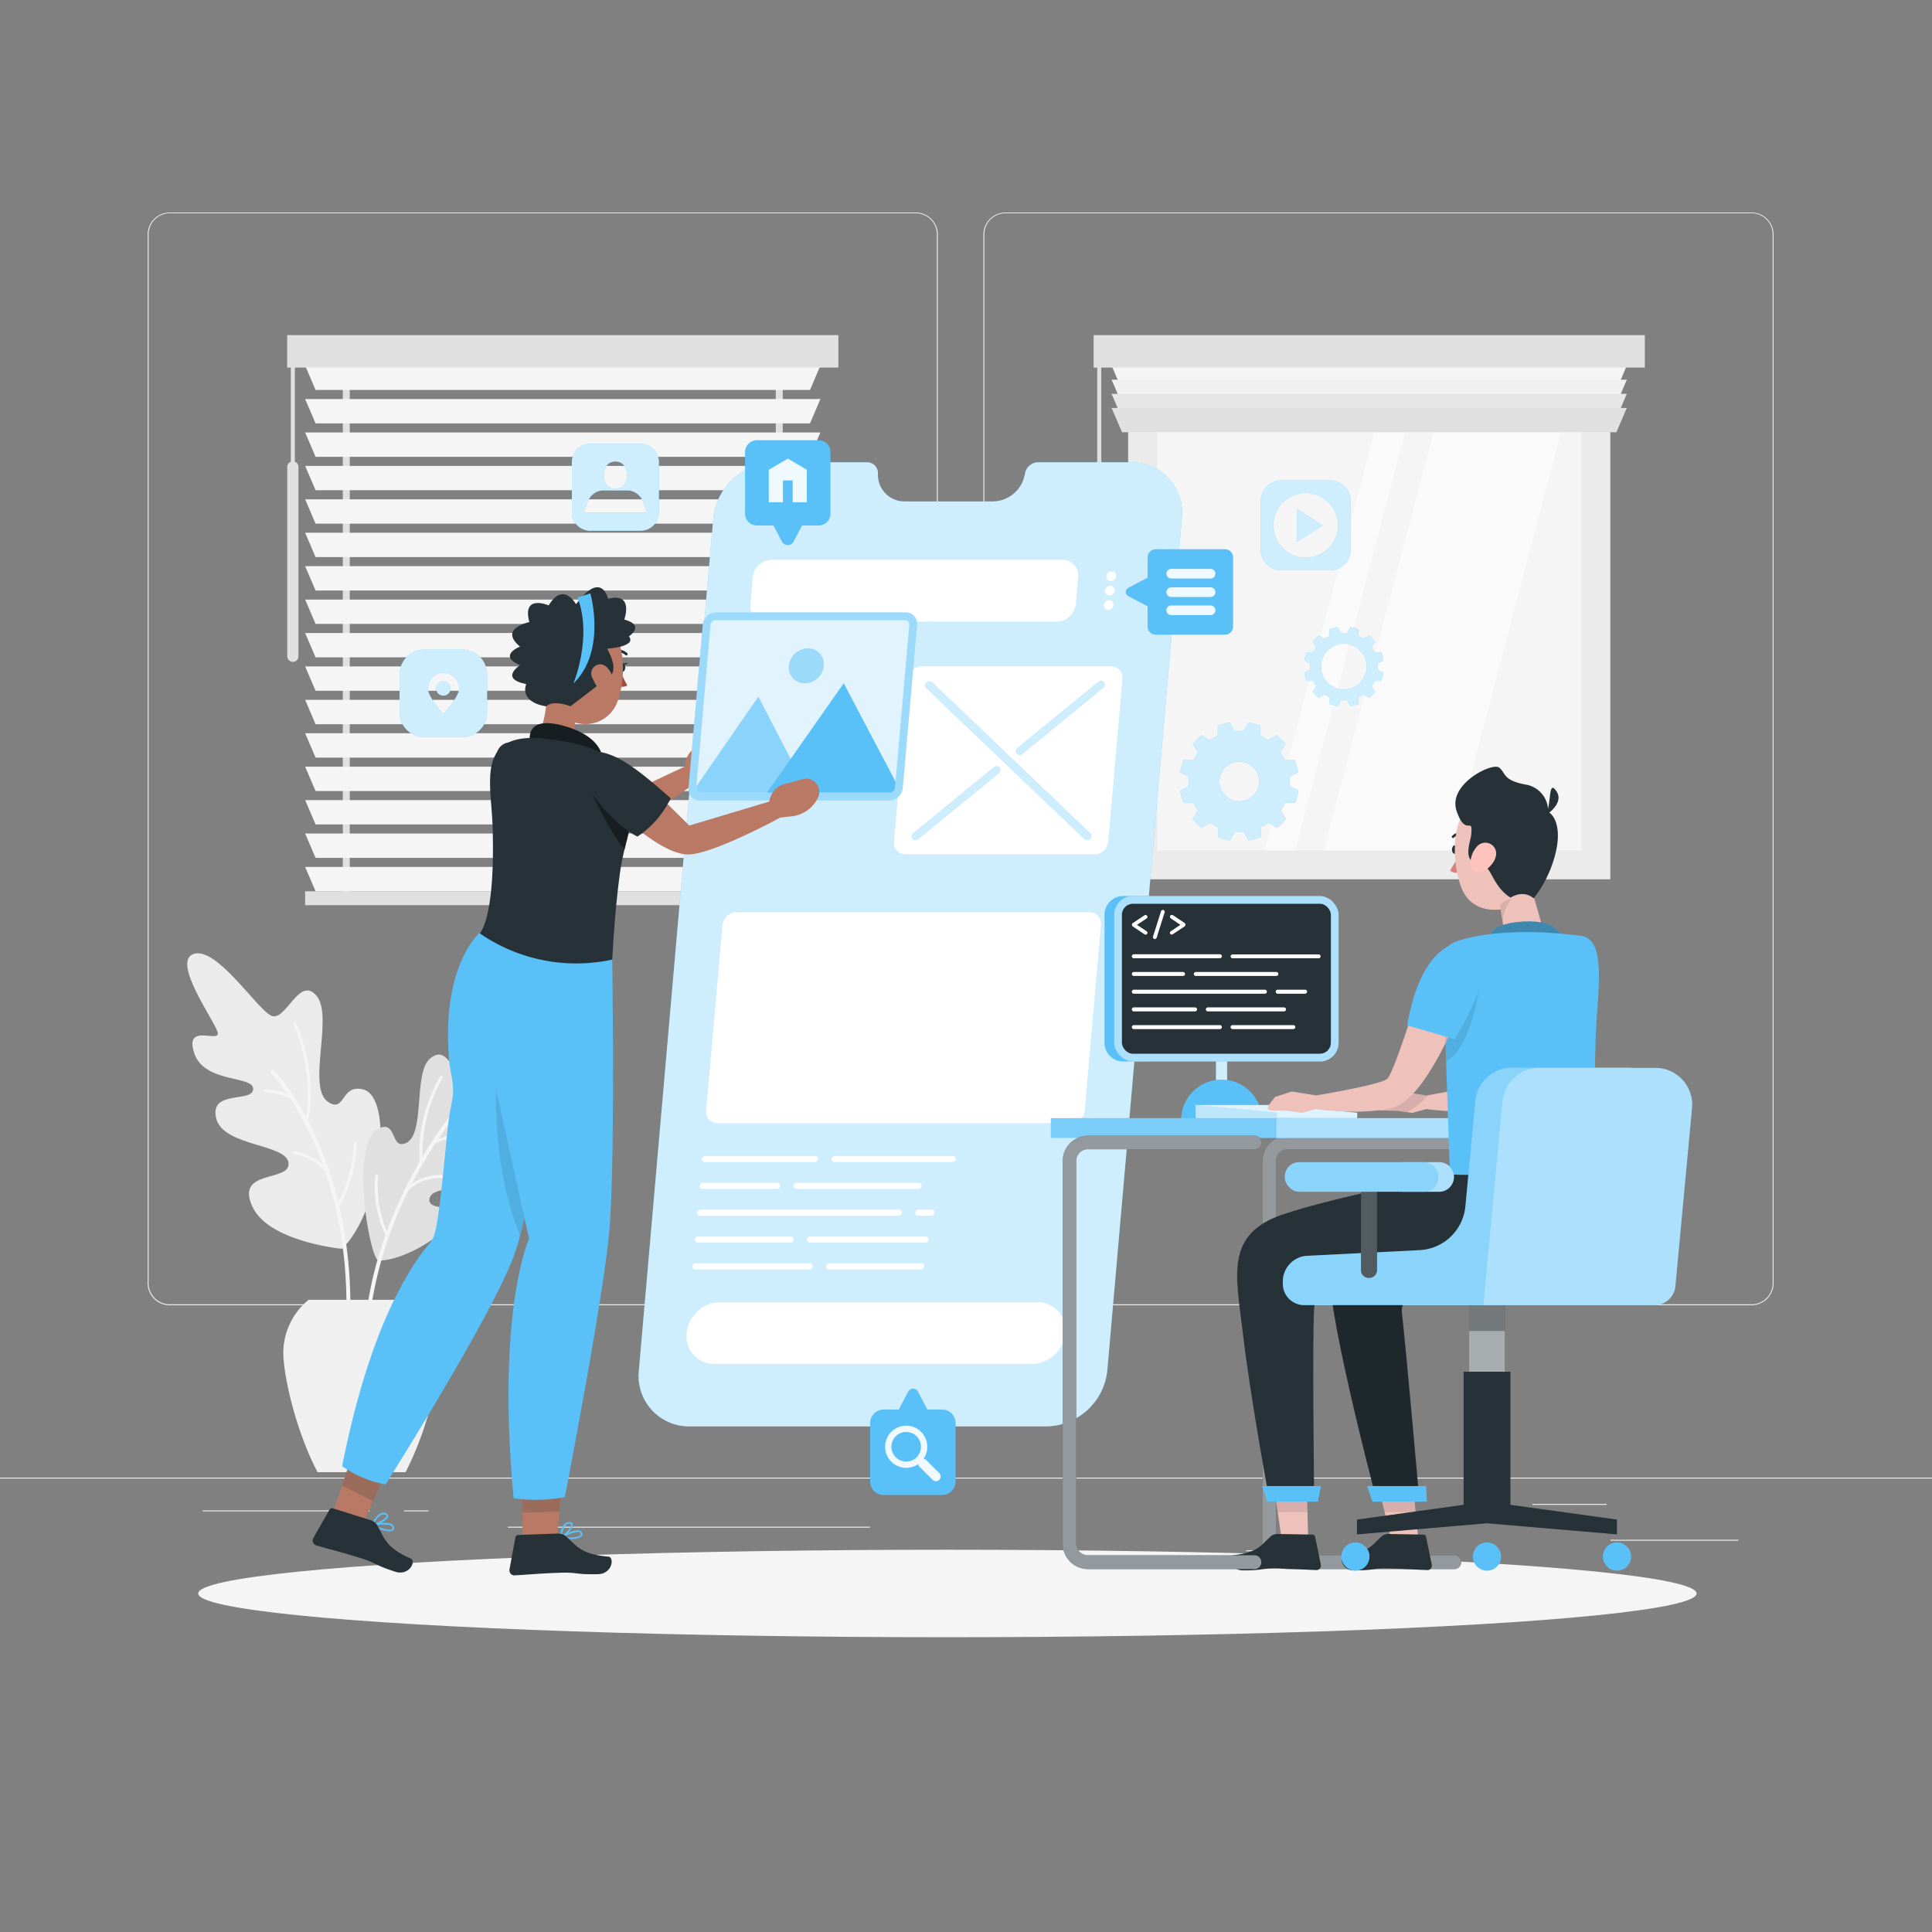 <svg xmlns="http://www.w3.org/2000/svg" viewBox="0 0 500 500"><rect x="0" y="0" width="500" height="500" fill="#808080" stroke="none"/><g id="freepik--background-complete--inject-2"><rect x="416.78" y="398.49" width="33.12" height="0.25" style="fill:#ebebeb"></rect><rect x="322.53" y="401.21" width="8.69" height="0.25" style="fill:#ebebeb"></rect><rect x="396.59" y="389.21" width="19.19" height="0.25" style="fill:#ebebeb"></rect><rect x="52.46" y="390.89" width="43.19" height="0.25" style="fill:#ebebeb"></rect><rect x="104.56" y="390.89" width="6.33" height="0.25" style="fill:#ebebeb"></rect><rect x="131.47" y="395.11" width="93.68" height="0.25" style="fill:#ebebeb"></rect><path d="M237,337.8H43.92a5.71,5.71,0,0,1-5.71-5.71V60.66A5.71,5.71,0,0,1,43.92,55H237a5.71,5.71,0,0,1,5.71,5.71V332.09A5.71,5.71,0,0,1,237,337.8ZM43.92,55.2a5.47,5.47,0,0,0-5.46,5.46V332.09a5.47,5.47,0,0,0,5.46,5.46H237a5.47,5.47,0,0,0,5.46-5.46V60.66A5.47,5.47,0,0,0,237,55.2Z" style="fill:#ebebeb"></path><path d="M453.31,337.8H260.21a5.72,5.72,0,0,1-5.71-5.71V60.66A5.72,5.72,0,0,1,260.21,55h193.1A5.71,5.71,0,0,1,459,60.66V332.09A5.71,5.71,0,0,1,453.31,337.8ZM260.21,55.2a5.47,5.47,0,0,0-5.46,5.46V332.09a5.47,5.47,0,0,0,5.46,5.46h193.1a5.47,5.47,0,0,0,5.46-5.46V60.66a5.47,5.47,0,0,0-5.46-5.46Z" style="fill:#ebebeb"></path><rect y="382.4" width="500" height="0.25" style="fill:#ebebeb"></rect><rect x="291.96" y="94.67" width="124.79" height="132.89" style="fill:#ebebeb"></rect><rect x="299.46" y="102.17" width="109.79" height="117.89" style="fill:#f5f5f5"></rect><polygon points="342.55 220.06 375.55 220.06 406.53 102.17 373.53 102.17 342.55 220.06" style="fill:#fafafa"></polygon><polygon points="358.2 102.17 327.22 220.06 335.22 220.06 366.2 102.17 358.2 102.17" style="fill:#fafafa"></polygon><polygon points="418.32 100.92 290.38 100.92 287.68 94.62 421.02 94.62 418.32 100.92" style="fill:#f5f5f5"></polygon><polygon points="418.32 104.57 290.38 104.57 287.68 98.27 421.02 98.27 418.32 104.57" style="fill:#f0f0f0"></polygon><polygon points="418.32 108.22 290.38 108.22 287.68 101.92 421.02 101.92 418.32 108.22" style="fill:#e6e6e6"></polygon><polygon points="418.32 111.87 290.38 111.87 287.68 105.57 421.02 105.57 418.32 111.87" style="fill:#e0e0e0"></polygon><rect x="283.03" y="86.73" width="142.65" height="8.4" style="fill:#e0e0e0"></rect><path d="M284.49,171.29h0a1.45,1.45,0,0,1-1.45-1.45v-49a1.45,1.45,0,0,1,1.45-1.45h0a1.45,1.45,0,0,1,1.45,1.45v49A1.45,1.45,0,0,1,284.49,171.29Z" style="fill:#e0e0e0"></path><rect x="283.96" y="93.45" width="1.05" height="29.1" style="fill:#e0e0e0"></rect><rect x="88.72" y="92.1" width="1.8" height="140.37" style="fill:#e0e0e0"></rect><rect x="200.77" y="92.1" width="1.8" height="140.37" style="fill:#e0e0e0"></rect><polygon points="209.63 100.92 81.67 100.92 78.97 94.62 212.32 94.62 209.63 100.92" style="fill:#f5f5f5"></polygon><polygon points="209.63 109.57 81.67 109.57 78.97 103.27 212.32 103.27 209.63 109.57" style="fill:#f5f5f5"></polygon><polygon points="209.63 118.22 81.67 118.22 78.97 111.92 212.32 111.92 209.63 118.22" style="fill:#f5f5f5"></polygon><polygon points="209.63 126.87 81.67 126.87 78.97 120.57 212.32 120.57 209.63 126.87" style="fill:#f5f5f5"></polygon><polygon points="209.63 135.52 81.67 135.52 78.97 129.22 212.32 129.22 209.63 135.52" style="fill:#f5f5f5"></polygon><polygon points="209.63 144.17 81.67 144.17 78.97 137.87 212.32 137.87 209.63 144.17" style="fill:#f5f5f5"></polygon><polygon points="209.63 152.82 81.67 152.82 78.97 146.52 212.32 146.52 209.63 152.82" style="fill:#f5f5f5"></polygon><polygon points="209.63 161.47 81.67 161.47 78.97 155.17 212.32 155.17 209.63 161.47" style="fill:#f5f5f5"></polygon><polygon points="209.63 170.12 81.67 170.12 78.97 163.82 212.32 163.82 209.63 170.12" style="fill:#f5f5f5"></polygon><polygon points="209.63 178.77 81.67 178.77 78.97 172.47 212.32 172.47 209.63 178.77" style="fill:#f5f5f5"></polygon><polygon points="209.63 187.42 81.67 187.42 78.97 181.12 212.32 181.12 209.63 187.42" style="fill:#f5f5f5"></polygon><polygon points="209.63 196.06 81.67 196.06 78.97 189.76 212.32 189.76 209.63 196.06" style="fill:#f5f5f5"></polygon><polygon points="209.63 204.72 81.67 204.72 78.97 198.41 212.32 198.41 209.63 204.72" style="fill:#f5f5f5"></polygon><polygon points="209.63 213.36 81.67 213.36 78.97 207.06 212.32 207.06 209.63 213.36" style="fill:#f5f5f5"></polygon><polygon points="209.63 222.01 81.67 222.01 78.97 215.71 212.32 215.71 209.63 222.01" style="fill:#f5f5f5"></polygon><polygon points="209.63 230.66 81.67 230.66 78.97 224.36 212.32 224.36 209.63 230.66" style="fill:#f5f5f5"></polygon><rect x="78.97" y="230.66" width="133.35" height="3.6" style="fill:#e0e0e0"></rect><rect x="74.32" y="86.73" width="142.65" height="8.4" style="fill:#e0e0e0"></rect><path d="M75.79,171.29h0a1.45,1.45,0,0,1-1.45-1.45v-49a1.45,1.45,0,0,1,1.45-1.45h0a1.45,1.45,0,0,1,1.45,1.45v49A1.45,1.45,0,0,1,75.79,171.29Z" style="fill:#e0e0e0"></path><rect x="75.26" y="93.45" width="1.05" height="29.1" style="fill:#e0e0e0"></rect><path d="M89.32,322.38c-.12.13.55,1.07-2.19.66-6.75-1-18.5-3.75-21.77-10.69-4.67-9.91,9.81-6.29,9.31-11.36s-17-4.19-18.73-11.62,9.43-3.89,9.58-7.51-12.73-1.38-15.29-9.4,7.18-2.11,6.06-5.45-12-18.41-6.09-20.16S66.12,260.57,70,262.76s7.28-10.44,11.88-5.1-2.7,24,3.16,27.61c4.37,2.7,3.14-4.73,8.9-3.34C101.73,283.81,99.1,311.44,89.32,322.38Z" style="fill:#ebebeb"></path><path d="M68.49,281.9a23.39,23.39,0,0,1,5.83,1.19,45.59,45.59,0,0,0-4.15-5.33.5.5,0,0,1,.71-.7,58.8,58.8,0,0,1,8.31,12.06c2.13-12.79-3.23-24-3.29-24.08a.38.38,0,0,1,.68-.33c.06.12,5.77,12.05,3.18,25.47.69,1.31,1.39,2.72,2.07,4.23a94.8,94.8,0,0,1,5.71,16.72,34.44,34.44,0,0,0,4-15.27.37.37,0,0,1,.38-.36.38.38,0,0,1,.37.39,34.57,34.57,0,0,1-4.47,16.29,116.42,116.42,0,0,1,2.53,34.45.5.5,0,0,1-.53.47h-.06a.49.49,0,0,1-.4-.53c1.23-18-1.45-32.41-5.17-43.35a13.74,13.74,0,0,0-8-4.55.39.39,0,0,1-.31-.43.37.37,0,0,1,.42-.32,14.19,14.19,0,0,1,7.28,3.62,83.6,83.6,0,0,0-8.52-17.33,20.77,20.77,0,0,0-6.63-1.56.38.38,0,0,1-.35-.4A.37.37,0,0,1,68.49,281.9Z" style="fill:#f5f5f5"></path><path d="M98,326.21c5.61.1,15.19-5.11,19-10.17s-6.92-2-5.82-6,14.34-1.05,16.78-6.84-7.1-4.45-6.72-7.41,10.27-2.35,13.44-8.5-5.52-2.7-4.16-5.25,12.27-13.27,7.71-15.5-14.79,8.93-18.21,10.18-4.23-6.47-8.69-2.78-1.12,19.81-6.36,21.94c-3.91,1.59-2.25-5.8-6.75-3.93C90.26,295.22,95.69,326.16,98,326.21Z" style="fill:#e0e0e0"></path><g style="opacity:0.3"><path d="M98,326.21c5.61.1,15.19-5.11,19-10.17s-6.92-2-5.82-6,14.34-1.05,16.78-6.84-7.1-4.45-6.72-7.41,10.27-2.35,13.44-8.5-5.52-2.7-4.16-5.25,12.27-13.27,7.71-15.5-14.79,8.93-18.21,10.18-4.23-6.47-8.69-2.78-1.12,19.81-6.36,21.94c-3.91,1.59-2.25-5.8-6.75-3.93C90.26,295.22,95.69,326.16,98,326.21Z" style="fill:#e0e0e0"></path></g><path d="M99.82,319.48a.38.38,0,0,1-.2-.17,29.47,29.47,0,0,1-2.52-15,.38.38,0,1,1,.75.06,30,30,0,0,0,2.27,14.28,115.29,115.29,0,0,1,8.54-18.06c-1-12,5.18-21.9,5.24-22a.37.37,0,1,1,.63.4,39,39,0,0,0-5.19,20.44,104.79,104.79,0,0,1,14.34-19.17.5.5,0,1,1,.7.71,97.48,97.48,0,0,0-10.95,13.84A29.62,29.62,0,0,1,124,292.91a.38.38,0,0,1,.36.39.37.37,0,0,1-.37.36h0a28.81,28.81,0,0,0-11.31,2.21,120,120,0,0,0-6.1,10.49,12.67,12.67,0,0,1,10.46-1.84.38.38,0,0,1,.27.46.37.37,0,0,1-.46.26,12.1,12.1,0,0,0-11.06,2.68A101.71,101.71,0,0,0,95,349a.5.5,0,0,1-.5.48h0A.5.5,0,0,1,94,349,98.68,98.68,0,0,1,99.82,319.48Z" style="fill:#f5f5f5"></path><path d="M82.19,381c-5.35-10.06-8.87-24.6-8.87-31a17.8,17.8,0,0,1,6.54-13.61h27.41A17.8,17.8,0,0,1,113.81,350c0,6.38-3.52,20.92-8.87,31Z" style="fill:#f0f0f0"></path></g><g id="freepik--Shadow--inject-2"><ellipse id="freepik--path--inject-2" cx="245.18" cy="412.39" rx="193.89" ry="11.32" style="fill:#f5f5f5"></ellipse></g><g id="freepik--Screen--inject-2"><path d="M292.65,119.64h-24a3.5,3.5,0,0,0-3.34,2.73l-.16.75a8.5,8.5,0,0,1-8.14,6.65h-22.8a6.85,6.85,0,0,1-7-6.65l0-.75a2.8,2.8,0,0,0-2.86-2.73h-24a16.12,16.12,0,0,0-15.75,14.48L165.34,354.66a13.06,13.06,0,0,0,13.21,14.49h92.27a16.13,16.13,0,0,0,15.75-14.49l19.3-220.54A13.06,13.06,0,0,0,292.65,119.64Z" style="fill:#59C1F8"></path><path d="M292.65,119.64h-24a3.5,3.5,0,0,0-3.34,2.73l-.16.75a8.5,8.5,0,0,1-8.14,6.65h-22.8a6.85,6.85,0,0,1-7-6.65l0-.75a2.8,2.8,0,0,0-2.86-2.73h-24a16.12,16.12,0,0,0-15.75,14.48L165.34,354.66a13.06,13.06,0,0,0,13.21,14.49h92.27a16.13,16.13,0,0,0,15.75-14.49l19.3-220.54A13.06,13.06,0,0,0,292.65,119.64Z" style="fill:#fff;opacity:0.7"></path><path d="M283.3,221.08h-49a2.91,2.91,0,0,1-2.94-3.22l3.69-42.19a3.58,3.58,0,0,1,3.5-3.22h49a2.9,2.9,0,0,1,2.94,3.22l-3.69,42.19A3.59,3.59,0,0,1,283.3,221.08Z" style="fill:#fff"></path><path d="M267,353H185a7.21,7.21,0,0,1-7.3-8h0a8.91,8.91,0,0,1,8.7-8h82a7.21,7.21,0,0,1,7.3,8h0A8.9,8.9,0,0,1,267,353Z" style="fill:#fff"></path><path d="M273.53,160.85H198.3a4,4,0,0,1-4.09-4.49l.61-7a5,5,0,0,1,4.88-4.48h75.23a4.05,4.05,0,0,1,4.1,4.48l-.62,7A5,5,0,0,1,273.53,160.85Z" style="fill:#fff"></path><path d="M288.83,149.12a1.39,1.39,0,0,1-1.36,1.25,1.13,1.13,0,0,1-1.14-1.25,1.38,1.38,0,0,1,1.36-1.24A1.12,1.12,0,0,1,288.83,149.12Z" style="fill:#fff"></path><path d="M288.5,152.86a1.38,1.38,0,0,1-1.35,1.25,1.13,1.13,0,0,1-1.14-1.25,1.38,1.38,0,0,1,1.35-1.25A1.13,1.13,0,0,1,288.5,152.86Z" style="fill:#fff"></path><path d="M288.18,156.59a1.39,1.39,0,0,1-1.36,1.25,1.13,1.13,0,0,1-1.14-1.25,1.39,1.39,0,0,1,1.36-1.25A1.13,1.13,0,0,1,288.18,156.59Z" style="fill:#fff"></path><path d="M277.21,290.68H185.68a2.9,2.9,0,0,1-2.94-3.22L187,239.31a3.58,3.58,0,0,1,3.5-3.22H282a2.9,2.9,0,0,1,2.93,3.22l-4.21,48.15A3.58,3.58,0,0,1,277.21,290.68Z" style="fill:#fff"></path><path d="M210.86,300.74h-28.5a.7.7,0,0,1-.71-.78h0a.87.87,0,0,1,.85-.79H211a.7.7,0,0,1,.71.79h0A.87.87,0,0,1,210.86,300.74Z" style="fill:#fff"></path><path d="M246.48,300.74H215.89a.7.7,0,0,1-.72-.78h0a.87.87,0,0,1,.85-.79h30.6a.7.7,0,0,1,.71.79h0A.87.87,0,0,1,246.48,300.74Z" style="fill:#fff"></path><path d="M201,307.69H181.76a.71.71,0,0,1-.72-.79h0a.88.88,0,0,1,.85-.79h19.28a.72.72,0,0,1,.72.79h0A.88.88,0,0,1,201,307.69Z" style="fill:#fff"></path><path d="M237.64,307.69H206.06a.71.71,0,0,1-.72-.79h0a.88.88,0,0,1,.86-.79h31.57a.71.71,0,0,1,.72.79h0A.87.87,0,0,1,237.64,307.69Z" style="fill:#fff"></path><path d="M232.54,314.63H181.15a.7.7,0,0,1-.72-.78h0a.88.88,0,0,1,.86-.79h51.39a.72.72,0,0,1,.72.79h0A.88.88,0,0,1,232.54,314.63Z" style="fill:#fff"></path><path d="M241,314.63h-3.39a.7.7,0,0,1-.72-.78h0a.87.87,0,0,1,.85-.79h3.4a.7.7,0,0,1,.71.79h0A.87.87,0,0,1,241,314.63Z" style="fill:#fff"></path><path d="M204.53,321.58h-24a.72.72,0,0,1-.72-.79h0a.88.88,0,0,1,.86-.79h24a.71.71,0,0,1,.72.79h0A.88.88,0,0,1,204.53,321.58Z" style="fill:#fff"></path><path d="M239.44,321.58H209.56a.72.72,0,0,1-.72-.79h0a.88.88,0,0,1,.86-.79h29.87a.71.71,0,0,1,.72.79h0A.88.88,0,0,1,239.44,321.58Z" style="fill:#fff"></path><path d="M209.48,328.52H179.93a.7.7,0,0,1-.71-.79h0a.87.87,0,0,1,.85-.78h29.54a.7.7,0,0,1,.72.78h0A.87.87,0,0,1,209.48,328.52Z" style="fill:#fff"></path><path d="M238.3,328.52H214.5a.7.7,0,0,1-.71-.79h0a.87.87,0,0,1,.85-.78h23.8a.7.7,0,0,1,.72.78h0A.88.88,0,0,1,238.3,328.52Z" style="fill:#fff"></path><path d="M282.14,217.08a1,1,0,0,1-1.42.09l-40.93-39.06a1,1,0,0,1,0-1.41h0a1,1,0,0,1,1.42-.09l40.93,39.06a1,1,0,0,1,0,1.41Z" style="fill:#59C1F8"></path><path d="M236.17,217.07h0a1,1,0,0,1,.21-1.42l20.88-17.07a1,1,0,0,1,1.4.09h0a1,1,0,0,1-.21,1.41l-20.88,17.08A1,1,0,0,1,236.17,217.07Z" style="fill:#59C1F8"></path><path d="M263.15,195h0a1,1,0,0,1,.21-1.41l20.92-17.1a1,1,0,0,1,1.4.09h0a1,1,0,0,1-.21,1.41l-20.92,17.1A1,1,0,0,1,263.15,195Z" style="fill:#59C1F8"></path><g style="opacity:0.7"><path d="M282.14,217.08a1,1,0,0,1-1.42.09l-40.93-39.06a1,1,0,0,1,0-1.41h0a1,1,0,0,1,1.42-.09l40.93,39.06a1,1,0,0,1,0,1.41Z" style="fill:#fff"></path></g><g style="opacity:0.7"><path d="M236.17,217.07h0a1,1,0,0,1,.21-1.42l20.88-17.07a1,1,0,0,1,1.4.09h0a1,1,0,0,1-.21,1.41l-20.88,17.08A1,1,0,0,1,236.17,217.07Z" style="fill:#fff"></path></g><g style="opacity:0.7"><path d="M263.15,195h0a1,1,0,0,1,.21-1.41l20.92-17.1a1,1,0,0,1,1.4.09h0a1,1,0,0,1-.21,1.41l-20.92,17.1A1,1,0,0,1,263.15,195Z" style="fill:#fff"></path></g></g><g id="freepik--Icons--inject-2"><path d="M165.74,114.84h-13A4.76,4.76,0,0,0,148,119.6v13a4.76,4.76,0,0,0,4.76,4.76h13a4.76,4.76,0,0,0,4.76-4.76v-13A4.76,4.76,0,0,0,165.74,114.84Zm-6.47,4.6c1.95,0,3,1.59,3,3.54s-1.05,3.54-3,3.54-3-1.58-3-3.54S157.31,119.44,159.27,119.44Zm7.81,13.27H151.45a.48.48,0,0,1-.34-.14l1-2.73a4.46,4.46,0,0,1,4.19-2.94h5.91a4.47,4.47,0,0,1,4.2,2.94l1,2.73A.46.46,0,0,1,167.08,132.71Z" style="fill:#59C1F8"></path><path d="M165.74,114.84h-13A4.76,4.76,0,0,0,148,119.6v13a4.76,4.76,0,0,0,4.76,4.76h13a4.76,4.76,0,0,0,4.76-4.76v-13A4.76,4.76,0,0,0,165.74,114.84Zm-6.47,4.6c1.95,0,3,1.59,3,3.54s-1.05,3.54-3,3.54-3-1.58-3-3.54S157.31,119.44,159.27,119.44Zm7.81,13.27H151.45a.48.48,0,0,1-.34-.14l1-2.73a4.46,4.46,0,0,1,4.19-2.94h5.91a4.47,4.47,0,0,1,4.2,2.94l1,2.73A.46.46,0,0,1,167.08,132.71Z" style="fill:#fff;opacity:0.7"></path><path d="M119.66,168.12h-9.84a6.4,6.4,0,0,0-6.41,6.4v9.84a6.41,6.41,0,0,0,6.41,6.41h9.84a6.4,6.4,0,0,0,6.4-6.41v-9.84A6.39,6.39,0,0,0,119.66,168.12Zm-4.92,16.69s-4-4.39-4-6.63a4,4,0,0,1,8.09,0C118.78,180.42,114.74,184.81,114.74,184.81Z" style="fill:#59C1F8"></path><path d="M114.74,176.34a1.85,1.85,0,1,0,1.84,1.84A1.84,1.84,0,0,0,114.74,176.34Z" style="fill:#59C1F8"></path><g style="opacity:0.7"><path d="M119.66,168.12h-9.84a6.4,6.4,0,0,0-6.41,6.4v9.84a6.41,6.41,0,0,0,6.41,6.41h9.84a6.4,6.4,0,0,0,6.4-6.41v-9.84A6.39,6.39,0,0,0,119.66,168.12Zm-4.92,16.69s-4-4.39-4-6.63a4,4,0,0,1,8.09,0C118.78,180.42,114.74,184.81,114.74,184.81Z" style="fill:#fff"></path><path d="M114.74,176.34a1.85,1.85,0,1,0,1.84,1.84A1.84,1.84,0,0,0,114.74,176.34Z" style="fill:#fff"></path></g><polygon points="335.7 140.23 342.29 135.97 335.7 131.7 335.7 140.23" style="fill:#59C1F8"></polygon><path d="M344.19,124.34H331.63a5.35,5.35,0,0,0-5.35,5.35v12.56a5.36,5.36,0,0,0,5.35,5.35h12.56a5.35,5.35,0,0,0,5.35-5.35V129.69A5.34,5.34,0,0,0,344.19,124.34Zm-6.28,20a8.37,8.37,0,1,1,8.37-8.36A8.36,8.36,0,0,1,337.91,144.33Z" style="fill:#59C1F8"></path><g style="opacity:0.7"><polygon points="335.7 140.23 342.29 135.97 335.7 131.7 335.7 140.23" style="fill:#fff"></polygon><path d="M344.19,124.34H331.63a5.35,5.35,0,0,0-5.35,5.35v12.56a5.36,5.36,0,0,0,5.35,5.35h12.56a5.35,5.35,0,0,0,5.35-5.35V129.69A5.34,5.34,0,0,0,344.19,124.34Zm-6.28,20a8.37,8.37,0,1,1,8.37-8.36A8.36,8.36,0,0,1,337.91,144.33Z" style="fill:#fff"></path></g></g><g id="freepik--Gears--inject-2"><path d="M356.52,172.51c0-.26,0-.52,0-.77l1.51-.84a9.92,9.92,0,0,0-.56-2.09l-1.72,0a8.52,8.52,0,0,0-.78-1.34l.89-1.47a10.61,10.61,0,0,0-1.53-1.54l-1.48.89a8.84,8.84,0,0,0-1.33-.77l0-1.73a10.89,10.89,0,0,0-2.09-.56l-.84,1.51c-.25,0-.51,0-.77,0s-.51,0-.77,0l-.84-1.51a11.29,11.29,0,0,0-2.09.56l0,1.73a8.37,8.37,0,0,0-1.33.77l-1.48-.89a10.19,10.19,0,0,0-1.54,1.54l.89,1.47a9.32,9.32,0,0,0-.77,1.34l-1.72,0a10.58,10.58,0,0,0-.57,2.09l1.51.84c0,.25,0,.51,0,.77s0,.52,0,.77l-1.51.84a10.4,10.4,0,0,0,.57,2.09l1.72,0a9.32,9.32,0,0,0,.77,1.34l-.89,1.48a10.61,10.61,0,0,0,1.54,1.53l1.48-.89a7.67,7.67,0,0,0,1.33.77l0,1.73a10.56,10.56,0,0,0,2.09.56l.84-1.51c.26,0,.51,0,.77,0s.52,0,.77,0l.84,1.51a10.2,10.2,0,0,0,2.09-.56l0-1.73a8.06,8.06,0,0,0,1.33-.77l1.48.89a11.06,11.06,0,0,0,1.53-1.53l-.89-1.48a8.52,8.52,0,0,0,.78-1.34l1.72,0a9.76,9.76,0,0,0,.56-2.09l-1.51-.84C356.5,173,356.52,172.77,356.52,172.51Zm-8.72,5.92a5.92,5.92,0,1,1,5.92-5.92A5.92,5.92,0,0,1,347.8,178.43Z" style="fill:#59C1F8"></path><path d="M356.52,172.51c0-.26,0-.52,0-.77l1.51-.84a9.92,9.92,0,0,0-.56-2.09l-1.72,0a8.52,8.52,0,0,0-.78-1.34l.89-1.47a10.61,10.61,0,0,0-1.53-1.54l-1.48.89a8.84,8.84,0,0,0-1.33-.77l0-1.73a10.89,10.89,0,0,0-2.09-.56l-.84,1.51c-.25,0-.51,0-.77,0s-.51,0-.77,0l-.84-1.51a11.29,11.29,0,0,0-2.09.56l0,1.73a8.37,8.37,0,0,0-1.33.77l-1.48-.89a10.19,10.19,0,0,0-1.54,1.54l.89,1.47a9.32,9.32,0,0,0-.77,1.34l-1.72,0a10.58,10.58,0,0,0-.57,2.09l1.51.84c0,.25,0,.51,0,.77s0,.52,0,.77l-1.51.84a10.4,10.4,0,0,0,.57,2.09l1.72,0a9.32,9.32,0,0,0,.77,1.34l-.89,1.48a10.61,10.61,0,0,0,1.54,1.53l1.48-.89a7.67,7.67,0,0,0,1.33.77l0,1.73a10.56,10.56,0,0,0,2.09.56l.84-1.51c.26,0,.51,0,.77,0s.52,0,.77,0l.84,1.51a10.2,10.2,0,0,0,2.09-.56l0-1.73a8.06,8.06,0,0,0,1.33-.77l1.48.89a11.06,11.06,0,0,0,1.53-1.53l-.89-1.48a8.52,8.52,0,0,0,.78-1.34l1.72,0a9.76,9.76,0,0,0,.56-2.09l-1.51-.84C356.5,173,356.52,172.77,356.52,172.51Zm-8.72,5.92a5.92,5.92,0,1,1,5.92-5.92A5.92,5.92,0,0,1,347.8,178.43Z" style="fill:#fff;opacity:0.7"></path><path d="M333.73,202.24c0-.39,0-.77-.05-1.15l2.26-1.25a15.62,15.62,0,0,0-.84-3.14l-2.58.05a12.85,12.85,0,0,0-1.16-2l1.33-2.21a15.49,15.49,0,0,0-2.29-2.29l-2.21,1.32a13.65,13.65,0,0,0-2-1.15l0-2.58a15.35,15.35,0,0,0-3.13-.84l-1.25,2.26c-.38,0-.76,0-1.15,0s-.77,0-1.15,0L318.29,187a15.7,15.7,0,0,0-3.13.84l0,2.58a13.54,13.54,0,0,0-2,1.15L311,190.25a15.56,15.56,0,0,0-2.3,2.29l1.33,2.21a12.8,12.8,0,0,0-1.15,2l-2.58-.05a15,15,0,0,0-.84,3.14l2.26,1.25a11.05,11.05,0,0,0,0,2.3l-2.26,1.26a15.05,15.05,0,0,0,.84,3.13l2.58-.05a12.36,12.36,0,0,0,1.15,2l-1.33,2.21a15.56,15.56,0,0,0,2.3,2.29l2.21-1.32a12.7,12.7,0,0,0,2,1.15l0,2.58a15.05,15.05,0,0,0,3.13.84l1.26-2.26a11.05,11.05,0,0,0,2.3,0l1.25,2.26a14.73,14.73,0,0,0,3.13-.84l0-2.58a12.8,12.8,0,0,0,2-1.15l2.21,1.32a15.49,15.49,0,0,0,2.29-2.29l-1.33-2.21a12.41,12.41,0,0,0,1.16-2l2.58.05a15.7,15.7,0,0,0,.84-3.13l-2.26-1.26C333.71,203,333.73,202.63,333.73,202.24Zm-13,5.14a5.14,5.14,0,1,1,5.14-5.14A5.14,5.14,0,0,1,320.7,207.38Z" style="fill:#59C1F8"></path><path d="M333.73,202.24c0-.39,0-.77-.05-1.15l2.26-1.25a15.62,15.62,0,0,0-.84-3.14l-2.58.05a12.85,12.85,0,0,0-1.16-2l1.33-2.21a15.49,15.49,0,0,0-2.29-2.29l-2.21,1.32a13.65,13.65,0,0,0-2-1.15l0-2.58a15.35,15.35,0,0,0-3.13-.84l-1.25,2.26c-.38,0-.76,0-1.15,0s-.77,0-1.15,0L318.29,187a15.7,15.7,0,0,0-3.13.84l0,2.58a13.54,13.54,0,0,0-2,1.15L311,190.25a15.56,15.56,0,0,0-2.3,2.29l1.33,2.21a12.8,12.8,0,0,0-1.15,2l-2.58-.05a15,15,0,0,0-.84,3.14l2.26,1.25a11.05,11.05,0,0,0,0,2.3l-2.26,1.26a15.05,15.05,0,0,0,.84,3.13l2.58-.05a12.36,12.36,0,0,0,1.15,2l-1.33,2.21a15.56,15.56,0,0,0,2.3,2.29l2.21-1.32a12.7,12.7,0,0,0,2,1.15l0,2.58a15.05,15.05,0,0,0,3.13.84l1.26-2.26a11.05,11.05,0,0,0,2.3,0l1.25,2.26a14.73,14.73,0,0,0,3.13-.84l0-2.58a12.8,12.8,0,0,0,2-1.15l2.21,1.32a15.49,15.49,0,0,0,2.29-2.29l-1.33-2.21a12.41,12.41,0,0,0,1.16-2l2.58.05a15.7,15.7,0,0,0,.84-3.13l-2.26-1.26C333.71,203,333.73,202.63,333.73,202.24Zm-13,5.14a5.14,5.14,0,1,1,5.14-5.14A5.14,5.14,0,0,1,320.7,207.38Z" style="fill:#fff;opacity:0.7"></path></g><g id="freepik--speech-bubbles--inject-2"><path d="M297,144.26v5.24l-5,2.63a1.22,1.22,0,0,0,0,2.15l5,2.63v5.24a2.11,2.11,0,0,0,2.11,2.11H317a2.12,2.12,0,0,0,2.12-2.11V144.26a2.12,2.12,0,0,0-2.12-2.12H299.08A2.11,2.11,0,0,0,297,144.26Z" style="fill:#59C1F8"></path><g style="opacity:0.9"><path d="M303.12,149.72h10.17a1.25,1.25,0,0,0,0-2.5H303.12a1.25,1.25,0,0,0,0,2.5Z" style="fill:#fff"></path><path d="M313.29,152H303.12a1.25,1.25,0,0,0,0,2.5h10.17a1.25,1.25,0,0,0,0-2.5Z" style="fill:#fff"></path><path d="M313.29,156.69H303.12a1.25,1.25,0,0,0,0,2.5h10.17a1.25,1.25,0,0,0,0-2.5Z" style="fill:#fff"></path></g><path d="M195.9,136h4.27l2.2,4.17a1.7,1.7,0,0,0,3,0l2.2-4.17h4.27a3.08,3.08,0,0,0,3.08-3.09V117a3.08,3.08,0,0,0-3.08-3.08H195.9a3.07,3.07,0,0,0-3.08,3.08V133A3.08,3.08,0,0,0,195.9,136Z" style="fill:#59C1F8"></path><polygon points="203.88 118.69 198.96 121.57 198.96 129.99 202.62 129.99 202.62 124.34 205.15 124.34 205.15 129.99 208.81 129.99 208.81 121.57 203.88 118.69" style="fill:#fff;opacity:0.9"></polygon><path d="M243.8,364.79H240l-2.45-4.66a1.42,1.42,0,0,0-2.5,0l-2.45,4.66H228.7a3.51,3.51,0,0,0-3.51,3.51v15.1a3.51,3.51,0,0,0,3.51,3.51h15.1a3.51,3.51,0,0,0,3.51-3.51V368.3A3.51,3.51,0,0,0,243.8,364.79Z" style="fill:#59C1F8"></path><path d="M238.39,370.56a5.46,5.46,0,1,0-.77,8.36,1.26,1.26,0,0,0,.33.66l3.4,3.39a1.22,1.22,0,0,0,1.73-1.73l-3.39-3.39a1.23,1.23,0,0,0-.67-.34A5.48,5.48,0,0,0,238.39,370.56Zm-1.16,6.57a3.83,3.83,0,1,1,0-5.42A3.83,3.83,0,0,1,237.23,377.13Z" style="fill:#fff;opacity:0.9"></path></g><g id="freepik--character-2--inject-2"><path d="M405.29,264.23s-8.15,20.2-16.13,22.38-20,.41-20,.41l-3.72,1-3.65-.54h-.13l-4.11-.1a.78.78,0,0,1-.7-1.23l1.47-2a1,1,0,0,1,.49-.35l3.92-1.26a1.08,1.08,0,0,1,.47,0l6,.95s16.65-2.73,18.35-4.27,6.71-17.69,6.71-17.69Z" style="fill:#eec1bb"></path><path d="M369.57,283.36l-.39.06-6-.95a1.08,1.08,0,0,0-.47,0l-3.92,1.26a1,1,0,0,0-.49.35l-1.47,2a.78.78,0,0,0,.7,1.23l4.11.1h.13l2.45.36A15.7,15.7,0,0,0,369.57,283.36Z" style="opacity:0.1"></path><path d="M410.21,244.22c-5.92-1.94-14.25,2.51-17.44,21.15L405.06,269S418.67,247,410.21,244.22Z" style="fill:#59C1F8"></path><path d="M375.77,219.86c0,.62.33,1.11.73,1.11s.75-.53.72-1.13-.33-1.1-.73-1.09S375.77,219.25,375.77,219.86Z" style="fill:#263238"></path><path d="M378.19,220.47l-2.91,4.81s1,1.14,3.19.3Z" style="fill:#d4827d"></path><path d="M378.74,216a.31.31,0,0,1-.29.1,2.51,2.51,0,0,0-2.19.69.33.33,0,0,1-.45,0,.34.34,0,0,1,0-.46,3.11,3.11,0,0,1,2.76-.89.32.32,0,0,1,.28.36h0A.38.38,0,0,1,378.74,216Z" style="fill:#263238"></path><path d="M399.3,215.5c.45,8.13.82,11.57-2.77,16.19-5.73,4.95-15.49,5.74-18.37-2.09-2.59-7-2.89-19.13,4.63-23.32a11.11,11.11,0,0,1,15.12,4.31A11.29,11.29,0,0,1,399.3,215.5Z" style="fill:#eec1bb"></path><polygon points="387.97 233.29 390.03 245.34 400.07 243.02 396.56 230.72 387.97 233.29" style="fill:#eec1bb"></polygon><path d="M380.74,216.1c.51-5.28-1.31.82-3.75-6.15s9.09-12.63,10.93-11.33.79,3.29,6.89,4.42a6.93,6.93,0,0,1,5.84,7.05s3.51,1.62,2.26,9.16a30.9,30.9,0,0,1-6,13.25s-2.31-2.38-6-.19a11.85,11.85,0,0,1-3.57-3.64c-1.64-2.46-2.15-4.8-4.4-5C378.24,223.24,380.57,217.84,380.74,216.1Z" style="fill:#263238"></path><path d="M400,211s5-3.06,2.78-6.27S401.63,208.27,400,211Z" style="fill:#263238"></path><path d="M382.17,219.17a6.28,6.28,0,0,0-1.59,4.53c.14,2.2,2.3,2.59,4,1.39s3.31-3.54,2.33-5.47A2.83,2.83,0,0,0,382.17,219.17Z" style="fill:#ffc3bd"></path><path d="M388.16,234.43l.82,4.78a9,9,0,0,1,2.26-6.53A4.05,4.05,0,0,0,388.16,234.43Z" style="opacity:0.1"></path><rect x="314.7" y="265.51" width="2.87" height="16.93" style="fill:#59C1F8"></rect><rect x="314.7" y="265.51" width="2.87" height="16.93" style="fill:#fff;opacity:0.7"></rect><path d="M297.85,231.89H290.7a4.85,4.85,0,0,0-4.85,4.85v33.13a4.85,4.85,0,0,0,4.85,4.85h7.15Z" style="fill:#59C1F8"></path><rect x="288.35" y="231.89" width="58.08" height="42.82" rx="4.85" style="fill:#59C1F8"></rect><rect x="288.35" y="231.89" width="58.08" height="42.82" rx="4.85" style="fill:#fff;opacity:0.5"></rect><rect x="290.35" y="233.89" width="54.08" height="38.82" rx="2.85" style="fill:#263238"></rect><path d="M305.69,289.54a10.45,10.45,0,0,1,20.89,0Z" style="fill:#59C1F8"></path><polygon points="330.34 285.98 309.45 285.98 309.45 289.37 351.23 289.37 351.23 287.98 330.34 285.98" style="fill:#59C1F8"></polygon><polygon points="330.34 285.98 309.45 285.98 309.45 289.37 351.23 289.37 351.23 287.98 330.34 285.98" style="fill:#fff;opacity:0.8"></polygon><polygon points="330.34 289.37 309.45 289.37 309.45 285.98 330.34 287.98 330.34 289.37" style="fill:#59C1F8"></polygon><polygon points="330.34 289.37 309.45 289.37 309.45 285.98 330.34 287.98 330.34 289.37" style="fill:#fff;opacity:0.6"></polygon><path d="M376.4,406.08H333.31a6.54,6.54,0,0,1-6.55-6.54V300.46a6.54,6.54,0,0,1,6.55-6.54H376.4a1.75,1.75,0,0,1,1.75,1.75h0a1.75,1.75,0,0,1-1.75,1.75H333.31a3,3,0,0,0-3.05,3v99.08a3,3,0,0,0,3.05,3H376.4a1.75,1.75,0,0,1,1.75,1.75h0A1.75,1.75,0,0,1,376.4,406.08Z" style="fill:#263238"></path><g style="opacity:0.5"><path d="M376.4,406.08H333.31a6.54,6.54,0,0,1-6.55-6.54V300.46a6.54,6.54,0,0,1,6.55-6.54H376.4a1.75,1.75,0,0,1,1.75,1.75h0a1.75,1.75,0,0,1-1.75,1.75H333.31a3,3,0,0,0-3.05,3v99.08a3,3,0,0,0,3.05,3H376.4a1.75,1.75,0,0,1,1.75,1.75h0A1.75,1.75,0,0,1,376.4,406.08Z" style="fill:#fff"></path></g><rect x="271.95" y="289.37" width="61.19" height="5.13" style="fill:#59C1F8"></rect><rect x="271.95" y="289.37" width="61.19" height="5.13" style="fill:#fff;opacity:0.2"></rect><rect x="330.34" y="289.37" width="52.19" height="5.13" style="fill:#59C1F8"></rect><rect x="330.34" y="289.37" width="52.19" height="5.13" style="fill:#fff;opacity:0.5"></rect><polygon points="364.23 369.73 367.12 398.95 360.2 398.95 353.27 370.49 364.23 369.73" style="fill:#eec1bb"></polygon><path d="M359.55,397l8.83.15a.71.71,0,0,1,.68.57l1.48,7.21a1.19,1.19,0,0,1-.91,1.4l-.25,0c-3.19-.11-6-.33-10-.4-4.67-.08-3.5.5-9,.49-3.31,0-3.85-3.79-2.45-3.95,6.45-.7,7.15-2.63,9.67-4.89A2.86,2.86,0,0,1,359.55,397Z" style="fill:#263238"></path><polygon points="366.37 391.32 364.23 369.73 353.27 370.49 358.34 391.32 366.37 391.32" style="opacity:0.1"></polygon><path d="M411.61,302.36l-28.38,1S345,316.73,344,327c-1.1,10.58,11.74,59.19,11.74,59.19h11.41s-3.15-35.67-4.35-46.59,39.79-7.31,46.91-16.62C416.22,314.44,411.61,302.36,411.61,302.36Z" style="fill:#263238"></path><path d="M411.61,302.36l-28.38,1S345,316.73,344,327c-1.1,10.58,11.74,59.19,11.74,59.19h11.41s-3.15-35.67-4.35-46.59,39.79-7.31,46.91-16.62C416.22,314.44,411.61,302.36,411.61,302.36Z" style="opacity:0.2"></path><polygon points="369.05 384.59 369.3 388.62 355.2 388.62 353.82 384.59 369.05 384.59" style="fill:#59C1F8"></polygon><polygon points="337.82 371.12 338.58 398.95 331.78 398.95 327.75 371.12 337.82 371.12" style="fill:#eec1bb"></polygon><path d="M330.84,397l8.83.15a.71.71,0,0,1,.68.57l1.48,7.21a1.19,1.19,0,0,1-.91,1.4l-.25,0c-3.19-.11-6-.33-10-.4-4.68-.08-3.5.5-9,.49-3.31,0-3.85-3.79-2.45-3.95,6.45-.7,7.15-2.63,9.67-4.89A2.84,2.84,0,0,1,330.84,397Z" style="fill:#263238"></path><path d="M338.37,391.3l-.55-20.18H327.75l2.93,20.2C332.87,391.33,335.88,391.31,338.37,391.3Z" style="opacity:0.1"></path><path d="M399.27,304.71s2.36,21.58-19.59,22.59-39.09,3.52-39.59,11.33,0,47.6,0,47.6H328.16s-4.64-25.16-6.45-40.76c-1.76-15.15-5-26.14,10.57-31.27,16.53-5.46,45.91-10.5,45.91-10.5l21.16-1.34Z" style="fill:#263238"></path><polygon points="341.85 384.59 341.1 388.62 328 388.62 326.62 384.59 341.85 384.59" style="fill:#59C1F8"></polygon><path d="M404,242.8s0-4.86-9.83-4.3c-10.44.6-8.47,5.26-8.47,5.26Z" style="fill:#59C1F8"></path><path d="M404,242.8s0-4.86-9.83-4.3c-10.44.6-8.47,5.26-8.47,5.26Z" style="opacity:0.3"></path><path d="M413.16,264.6c-.66,9.61-.43,38.52-.43,38.52s-21,1.38-37.48.84l-1.91-55.61a4.89,4.89,0,0,1,3.14-4.53c4.66-1.81,15.6-3.86,32.71-1.61C415.09,243,413.94,253.24,413.16,264.6Z" style="fill:#59C1F8"></path><path d="M376.71,264.23s-8.16,20.2-16.13,22.38-20,.41-20,.41l-3.72,1-3.64-.54h-.13l-4.12-.1a.78.78,0,0,1-.7-1.23l1.48-2a1,1,0,0,1,.49-.35l3.91-1.26a1.12,1.12,0,0,1,.48,0l6,.95s16.65-2.73,18.34-4.27,6.72-17.69,6.72-17.69Z" style="fill:#eec1bb"></path><path d="M376.5,254.83s-1.27,1.51-2.81,3.69l.55,16.1c6.13-2.71,8.56-18.49,8.56-18.49l-4-2.82Z" style="opacity:0.1"></path><path d="M381.63,244.22c-5.92-1.94-14.26,2.51-17.45,21.15l12.3,3.59S390.09,247,381.63,244.22Z" style="fill:#59C1F8"></path><rect x="380.21" y="337.77" width="9.25" height="27.11" style="fill:#263238"></rect><rect x="380.21" y="337.77" width="9.25" height="27.11" style="fill:#fff;opacity:0.6"></rect><polygon points="390.89 389.44 390.89 355 378.77 355 378.77 389.44 351.18 393.27 351.18 397.1 384.83 394.23 418.48 397.1 418.48 393.27 390.89 389.44" style="fill:#263238"></polygon><circle cx="350.78" cy="402.84" r="3.65" style="fill:#59C1F8"></circle><circle cx="418.48" cy="402.84" r="3.65" style="fill:#59C1F8"></circle><circle cx="384.83" cy="402.84" r="3.65" style="fill:#59C1F8"></circle><rect x="380.21" y="337.77" width="9.25" height="6.7" style="opacity:0.3"></rect><path d="M421.4,276.32H391.26a9.52,9.52,0,0,0-9.47,8.63l-2.54,27.23a12.55,12.55,0,0,1-11.85,11.36L338.31,325a6.65,6.65,0,0,0-6.31,6.64v.61a5.51,5.51,0,0,0,5.51,5.51H426.1l4.77-51A9.52,9.52,0,0,0,421.4,276.32Z" style="fill:#59C1F8"></path><path d="M421.4,276.32H391.26a9.52,9.52,0,0,0-9.47,8.63l-2.54,27.23a12.55,12.55,0,0,1-11.85,11.36L338.31,325a6.65,6.65,0,0,0-6.31,6.64v.61a5.51,5.51,0,0,0,5.51,5.51H426.1l4.77-51A9.52,9.52,0,0,0,421.4,276.32Z" style="fill:#fff;opacity:0.3"></path><path d="M352.22,307h4.15a0,0,0,0,1,0,0v21.71a2,2,0,0,1-2,2h-.15a2,2,0,0,1-2-2V307A0,0,0,0,1,352.22,307Z" style="fill:#263238"></path><path d="M352.22,307h4.15a0,0,0,0,1,0,0v21.71a2,2,0,0,1-2,2h-.15a2,2,0,0,1-2-2V307A0,0,0,0,1,352.22,307Z" style="fill:#fff;opacity:0.2"></path><path d="M372.23,300.77H363v7.65h9.25a3.83,3.83,0,1,0,0-7.65Z" style="fill:#59C1F8"></path><path d="M372.23,300.77H363v7.65h9.25a3.83,3.83,0,1,0,0-7.65Z" style="fill:#fff;opacity:0.5"></path><rect x="332.52" y="300.77" width="39.71" height="7.66" rx="3.69" style="fill:#59C1F8"></rect><rect x="332.52" y="300.77" width="39.71" height="7.66" rx="3.69" style="fill:#fff;opacity:0.3"></rect><path d="M428.18,337.77H383.87L388.81,285a9.52,9.52,0,0,1,9.47-8.63h30.14a9.52,9.52,0,0,1,9.47,10.4l-4.31,46.14A5.43,5.43,0,0,1,428.18,337.77Z" style="fill:#59C1F8"></path><path d="M428.18,337.77H383.87L388.81,285a9.52,9.52,0,0,1,9.47-8.63h30.14a9.52,9.52,0,0,1,9.47,10.4l-4.31,46.14A5.43,5.43,0,0,1,428.18,337.77Z" style="fill:#fff;opacity:0.5"></path><path d="M324.67,406.08H281.58a6.54,6.54,0,0,1-6.55-6.54V300.46a6.54,6.54,0,0,1,6.55-6.54h43.09a1.75,1.75,0,0,1,1.75,1.75h0a1.75,1.75,0,0,1-1.75,1.75H281.58a3,3,0,0,0-3.05,3v99.08a3,3,0,0,0,3.05,3h43.09a1.75,1.75,0,0,1,1.75,1.75h0A1.75,1.75,0,0,1,324.67,406.08Z" style="fill:#263238"></path><g style="opacity:0.5"><path d="M324.67,406.08H281.58a6.54,6.54,0,0,1-6.55-6.54V300.46a6.54,6.54,0,0,1,6.55-6.54h43.09a1.75,1.75,0,0,1,1.75,1.75h0a1.75,1.75,0,0,1-1.75,1.75H281.58a3,3,0,0,0-3.05,3v99.08a3,3,0,0,0,3.05,3h43.09a1.75,1.75,0,0,1,1.75,1.75h0A1.75,1.75,0,0,1,324.67,406.08Z" style="fill:#fff"></path></g><path d="M296.19,241.79l-3-2a.54.54,0,0,1,0-.91l3-2a.5.5,0,0,1,.69.14h0a.5.5,0,0,1-.14.68l-2.49,1.65,2.49,1.65a.5.5,0,0,1,.14.68h0A.51.51,0,0,1,296.19,241.79Z" style="fill:#fff"></path><path d="M302.83,241.65h0A.49.49,0,0,1,303,241l2.49-1.65L303,237.67a.49.49,0,0,1-.13-.68h0a.49.49,0,0,1,.68-.14l3,2a.54.54,0,0,1,0,.91l-3,2A.5.5,0,0,1,302.83,241.65Z" style="fill:#fff"></path><path d="M298.72,243h0a.49.49,0,0,1-.32-.62l2.07-6.54a.48.48,0,0,1,.61-.32h0a.48.48,0,0,1,.32.61l-2.06,6.55A.49.49,0,0,1,298.72,243Z" style="fill:#fff"></path><path d="M315.7,248H293.43a.51.51,0,0,1-.51-.52h0a.51.51,0,0,1,.51-.52H315.7a.52.52,0,0,1,.52.52h0A.52.52,0,0,1,315.7,248Z" style="fill:#fff"></path><path d="M341.28,248H319a.52.52,0,0,1-.52-.52h0A.52.52,0,0,1,319,247h22.26a.52.52,0,0,1,.52.52h0A.52.52,0,0,1,341.28,248Z" style="fill:#fff"></path><path d="M306.16,252.58H293.43a.51.51,0,0,1-.51-.52h0a.51.51,0,0,1,.51-.51h12.73a.52.52,0,0,1,.52.51h0A.52.52,0,0,1,306.16,252.58Z" style="fill:#fff"></path><path d="M330.32,252.58H309.47a.51.51,0,0,1-.51-.52h0a.51.51,0,0,1,.51-.51h20.85a.51.51,0,0,1,.51.51h0A.51.51,0,0,1,330.32,252.58Z" style="fill:#fff"></path><path d="M327.35,257.17H293.43a.52.52,0,0,1-.51-.52h0a.51.51,0,0,1,.51-.52h33.92a.52.52,0,0,1,.52.52h0A.52.52,0,0,1,327.35,257.17Z" style="fill:#fff"></path><path d="M337.75,257.17h-7.08a.52.52,0,0,1-.52-.52h0a.52.52,0,0,1,.52-.52h7.08a.52.52,0,0,1,.52.52h0A.52.52,0,0,1,337.75,257.17Z" style="fill:#fff"></path><path d="M309.27,261.75H293.43a.51.51,0,0,1-.51-.52h0a.51.51,0,0,1,.51-.52h15.84a.52.52,0,0,1,.52.52h0A.52.52,0,0,1,309.27,261.75Z" style="fill:#fff"></path><path d="M332.3,261.75H312.59a.52.52,0,0,1-.52-.52h0a.52.52,0,0,1,.52-.52H332.3a.52.52,0,0,1,.52.52h0A.52.52,0,0,1,332.3,261.75Z" style="fill:#fff"></path><path d="M315.7,266.33H293.43a.51.51,0,0,1-.51-.52h0a.51.51,0,0,1,.51-.51H315.7a.51.51,0,0,1,.52.51h0A.52.52,0,0,1,315.7,266.33Z" style="fill:#fff"></path><path d="M334.73,266.33H319a.52.52,0,0,1-.52-.52h0a.51.51,0,0,1,.52-.51h15.71a.51.51,0,0,1,.51.51h0A.51.51,0,0,1,334.73,266.33Z" style="fill:#fff"></path></g><g id="freepik--character-1--inject-2"><path d="M141.47,176.82c.41,4.71-.61,13.24-4.16,16,5.79,2.09,11.93,5.69,15.85,10.44,3.89-5.66-.53-8.89-.53-8.89-5-1.78-4.47-5.57-3.18-9.06Z" style="fill:#b97964"></path><path d="M160.4,172.76c-.06.59.22,1.1.61,1.14s.74-.42.8-1-.22-1.1-.61-1.14S160.47,172.17,160.4,172.76Z" style="fill:#263238"></path><path d="M161.05,171.77l1.45-.28S161.67,172.56,161.05,171.77Z" style="fill:#263238"></path><path d="M160.6,173.39a16.36,16.36,0,0,0,1.77,4,2.59,2.59,0,0,1-2.16.2Z" style="fill:#a24e3f"></path><path d="M162.08,169.65a.41.41,0,0,0,.24-.13.36.36,0,0,0,0-.49,3.48,3.48,0,0,0-3.09-.83.37.37,0,0,0-.11.49.33.33,0,0,0,.3.16,2.83,2.83,0,0,1,2.44.69A.36.36,0,0,0,162.08,169.65Z" style="fill:#263238"></path><path d="M141,169c-.23,7.31-.48,10.42,2.78,14.5,4.91,6.13,13.8,4.79,16.18-2.33,2.14-6.41,2.16-17.33-4.57-20.87S141.21,161.67,141,169Z" style="fill:#b97964"></path><path d="M141.32,182.81c-7.19-1.23-5.13-5.76-5.13-5.76-7.08-1.43-1.61-4.89-1.61-4.89-5.89-2.54,0-4.82,0-4.82C128.9,162.63,137,161,137,161c-2-7.35,5-4.33,5-4.33,3.8-6.32,7.08-.29,7.08-.29,6.66-9,8.28-1.41,8.28-1.41,6.81-1.79,4.2,5.37,4.2,5.37,5.6,1.5,1.2,4.34,1.2,4.34,2.16,2.73-5.65,3.2-5.65,3.2s3.72,6,0,7.65l-9.46,7.25S143.28,181,141.32,182.81Z" style="fill:#263238"></path><path d="M148.39,176.91s5-12,1.09-22.24l3.3-1.13S157.09,168.43,148.39,176.91Z" style="fill:#59C1F8"></path><path d="M153.38,175.59c.82,1.72,1.14,2.47,2.32,3a2.14,2.14,0,0,0,3.14-2.38c-.31-1.72-1.63-4.25-3.46-4.3A2.39,2.39,0,0,0,153.38,175.59Z" style="fill:#b97964"></path><path d="M148.21,200.57s6.77,5,9.52,7l19.59-9.24h0a5.41,5.41,0,0,1,3.3-5.12l1.4-.58,2.95-1.32a3.42,3.42,0,0,1,3.41.36h0a3.43,3.43,0,0,1,1.27,3.74h0a8.47,8.47,0,0,1-6,5.82l-2.86.75S164,214.7,158,215s-14.79-5.59-14.79-5.59Z" style="fill:#b97964"></path><path d="M131.93,192.14c5.17,0,10.95,3.22,20,9.12a24.85,24.85,0,0,1-7,11.08s-5-1.34-11.64-7.59C125.29,197.18,128.76,192.15,131.93,192.14Z" style="fill:#263238"></path><path d="M230.13,207.12h-49a2.91,2.91,0,0,1-2.94-3.22l3.69-42.18a3.58,3.58,0,0,1,3.5-3.22h49a2.9,2.9,0,0,1,2.93,3.22l-3.69,42.18A3.58,3.58,0,0,1,230.13,207.12Z" style="fill:#59C1F8"></path><path d="M230.13,207.12h-49a2.91,2.91,0,0,1-2.94-3.22l3.69-42.18a3.58,3.58,0,0,1,3.5-3.22h49a2.9,2.9,0,0,1,2.93,3.22l-3.69,42.18A3.58,3.58,0,0,1,230.13,207.12Z" style="fill:#fff;opacity:0.4"></path><path d="M230.31,205.12a1.35,1.35,0,0,0,1.32-1.22l3.69-42.18a1.1,1.1,0,0,0-1.11-1.22h-49a1.36,1.36,0,0,0-1.33,1.22L180.2,203.9a1.1,1.1,0,0,0,1.11,1.22Z" style="fill:#fff;opacity:0.7"></path><path d="M196.26,180.32l-16,23.16,0,.42a1.1,1.1,0,0,0,1.11,1.22h27.76Z" style="fill:#59C1F8"></path><path d="M196.26,180.32l-16,23.16,0,.42a1.1,1.1,0,0,0,1.11,1.22h27.76Z" style="fill:#fff;opacity:0.3"></path><path d="M231.77,202.29l-13.41-25.47-19.86,28.3h31.81a1.35,1.35,0,0,0,1.32-1.22Z" style="fill:#59C1F8"></path><path d="M213.18,172.32a5,5,0,0,1-4.89,4.5,4.06,4.06,0,0,1-4.11-4.5,5,5,0,0,1,4.89-4.51A4.06,4.06,0,0,1,213.18,172.32Z" style="fill:#59C1F8"></path><path d="M213.18,172.32a5,5,0,0,1-4.89,4.5,4.06,4.06,0,0,1-4.11-4.5,5,5,0,0,1,4.89-4.51A4.06,4.06,0,0,1,213.18,172.32Z" style="fill:#fff;opacity:0.4"></path><polygon points="90.9 377.37 85.92 392.13 93.55 395.25 99.52 381.63 90.9 377.37" style="fill:#b97964"></polygon><path d="M96.29,394.88a.25.25,0,0,1-.12-.23.21.21,0,0,1,.17-.18c.16,0,3.76-.84,5.1,0a1.14,1.14,0,0,1,.51.69.82.82,0,0,1-.26.91c-.51.36-1.7.21-2.79-.13A16.45,16.45,0,0,1,96.29,394.88Zm.76-.07c1.57.7,3.79,1.37,4.37.93.08-.06.18-.16.1-.47a.57.57,0,0,0-.32-.42,1.46,1.46,0,0,0-.38-.17A10,10,0,0,0,97.05,394.81Z" style="fill:#59C1F8"></path><path d="M96.18,394.83a.22.22,0,0,1,0-.22c0-.1,1-2.4,2.41-3a1.65,1.65,0,0,1,1.27,0c.55.23.64.58.59.82-.12,1.05-2.82,2.3-4,2.44a.1.1,0,0,1-.09,0A.19.19,0,0,1,96.18,394.83ZM99.57,392a1.16,1.16,0,0,0-.8,0,5.1,5.1,0,0,0-2,2.33c1.29-.31,3.13-1.37,3.26-2,0-.06,0-.22-.34-.36l-.12,0Z" style="fill:#59C1F8"></path><path d="M95.77,393.37l-9.58-3a.81.81,0,0,0-.94.37L81.11,398a1.34,1.34,0,0,0,.49,1.84,1.23,1.23,0,0,0,.26.12c3.47,1,6.6,1.76,10.9,3.1,5.08,1.56,3.6,1.77,9.54,3.7,3.58,1.16,5.5-2.73,4-3.4-6.71-3-6.78-5.36-8.7-8.69A3.22,3.22,0,0,0,95.77,393.37Z" style="fill:#263238"></path><polygon points="88.51 384.45 96.51 388.49 99.52 381.63 90.9 377.37 88.51 384.45" style="fill:#263238;opacity:0.2"></polygon><path d="M124.72,240.85s-10.75,8.21-8.45,33.93c.22,2.38,1,4.87,1,7.59,0,1.81-.5,3.08-1.09,7.15-.86,5.92-2.44,28-4.11,30.87s-2.35,2.36-7,10.28c-5,8.52-11.5,23.46-16.53,48.78a28.2,28.2,0,0,0,11.24,4.71s27.47-43.32,33.31-59.45c5.23-14.43,11.46-60.48,11.46-60.48l.5-20Z" style="fill:#59C1F8"></path><path d="M136.48,274.78H128.7s-2.56,24.48,5.9,44.9c.88-3.28,1.77-7.21,2.64-11.46l3.37-21.56c-.48-3.64-.85-6.42-.91-6.6C139.53,279.49,136.48,274.78,136.48,274.78Z" style="opacity:0.1"></path><polygon points="135.2 383.31 135.25 399 144.1 398.41 145.46 383.31 135.2 383.31" style="fill:#b97964"></polygon><path d="M145.12,398.14a.21.21,0,0,1-.18-.17.21.21,0,0,1,.1-.23c.14-.08,3.27-2,4.82-1.66a1.17,1.17,0,0,1,.71.48.84.84,0,0,1,.05.95,4,4,0,0,1-2.68.79A15.65,15.65,0,0,1,145.12,398.14Zm.7-.31c1.71.15,4,.05,4.43-.56.06-.08.11-.21-.06-.48a.6.6,0,0,0-.44-.29,1.39,1.39,0,0,0-.41,0A9.7,9.7,0,0,0,145.82,397.83Z" style="fill:#59C1F8"></path><path d="M145,398.14a.24.24,0,0,1-.11-.2c0-.11.17-2.6,1.3-3.6a1.61,1.61,0,0,1,1.2-.42c.6,0,.8.34.83.59.23,1-1.9,3.09-3,3.62a.14.14,0,0,1-.09,0A.19.19,0,0,1,145,398.14Zm2.26-3.8a1.12,1.12,0,0,0-.74.3,5.08,5.08,0,0,0-1.12,2.86c1.11-.71,2.5-2.32,2.42-2.94,0-.06-.05-.22-.44-.24l-.12,0Z" style="fill:#59C1F8"></path><path d="M144.14,396.89l-10,.36a.81.81,0,0,0-.76.66l-1.52,8.22a1.34,1.34,0,0,0,1.06,1.57,1.43,1.43,0,0,0,.29,0c3.61-.2,6.81-.51,11.31-.66,5.31-.19,4,.49,10.23.36,3.77-.09,4.3-4.39,2.7-4.54-7.33-.66-8.17-2.84-11.08-5.35A3.22,3.22,0,0,0,144.14,396.89Z" style="fill:#263238"></path><polygon points="135.23 391.43 144.75 391.23 145.46 383.31 135.2 383.31 135.23 391.43" style="fill:#263238;opacity:0.2"></polygon><path d="M130.71,238s-10.73,14.21-2.78,42l9,40.59s-8.54,18.46-4,67.16a41,41,0,0,0,13.24-.3s10-51.43,11.51-68.8c1.67-19.14.67-76.83.67-76.83Z" style="fill:#59C1F8"></path><path d="M137.19,191.94s-1.66-7.1,9-4,9.76,9.17,9.76,9.17Z" style="fill:#263238"></path><path d="M137.19,191.94s-1.66-7.1,9-4,9.76,9.17,9.76,9.17Z" style="opacity:0.4"></path><path d="M163.63,209.7c0,2.49-1,6.09-2,10.12-.46,1.91-.88,3.9-1.16,5.92-1.51,11-2,22.59-2,22.59a43.86,43.86,0,0,1-34.34-6.81s4.19-3.55,3.33-28.14c-.39-11.08-4.39-24.25,13.92-22.18,15.46,1.75,20.66,6.55,21.91,14.06,0,.09,0,.19,0,.29l.09.7A29.3,29.3,0,0,1,163.63,209.7Z" style="fill:#263238"></path><path d="M163.63,209.7c0,2.49-1,6.09-2,10.12-4.18-5-8.37-14.45-8.37-14.45l3.45-5.08,6.08,2.83a18,18,0,0,1,.5,2.14c0,.09,0,.19,0,.29l.09.7A29.3,29.3,0,0,1,163.63,209.7Z" style="opacity:0.4"></path><path d="M170,205.36s6,5.92,8.37,8.3l20.74-6.22h0a5.42,5.42,0,0,1,4-4.56l1.46-.38,3.12-.86a3.45,3.45,0,0,1,3.32.87h0a3.42,3.42,0,0,1,.7,3.88h0a8.5,8.5,0,0,1-6.8,4.87l-2.94.31s-18.51,10.11-24.47,9.55-13.79-7.73-13.79-7.73Z" style="fill:#b97964"></path><path d="M155.1,194.59c5.12.75,10.35,4.82,18.47,12a24.87,24.87,0,0,1-8.59,9.92s-4.73-2.07-10.37-9.24C147.79,198.59,152,194.13,155.1,194.59Z" style="fill:#263238"></path></g></svg>